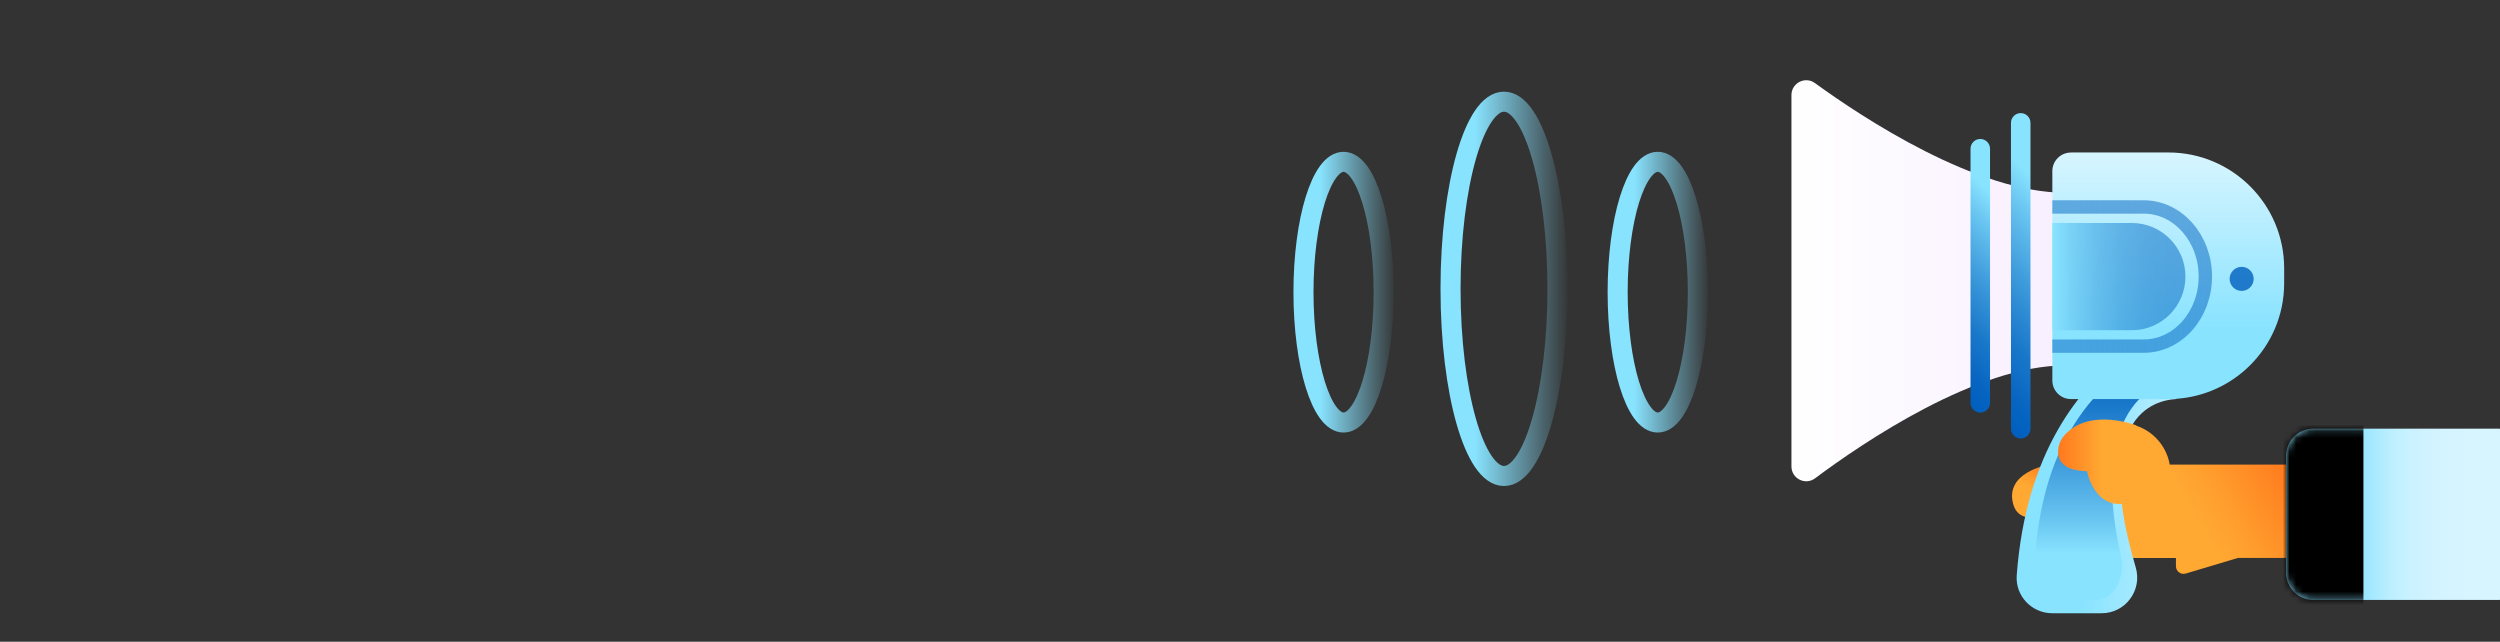<svg width="374" height="96" viewBox="0 0 374 96" fill="none" xmlns="http://www.w3.org/2000/svg">
<rect x="0" y="0" width="374" height="96" fill="#333333" stroke="none"/>
<g clip-path="url(#clip0_5313_105)">
<path fill-rule="evenodd" clip-rule="evenodd" d="M306.29 69.57C306.29 69.57 299.9 70.68 301.17 75.39C302.31 79.63 308.71 76.02 308.71 76.02" fill="url(#paint0_linear_5313_105)"/>
<path fill-rule="evenodd" clip-rule="evenodd" d="M324.6 69.5H342.5V83.47H334.78L326.99 85.8C326.26 86.02 325.52 85.47 325.52 84.71V83.48H324.27H320.31H318.82C314.42 83.48 310.85 79.91 310.85 75.51V69.93C310.85 66.3 313.82 63.21 317.44 63.31C321.04 63.41 324 66.05 324.59 69.5H324.6Z" fill="url(#paint1_linear_5313_105)"/>
<path d="M342 68.2V85.68C342 87.93 343.82 89.75 346.07 89.75H373.69C380.77 89.75 386.5 84.01 386.5 76.94C386.5 69.86 380.76 64.13 373.69 64.13H346.07C343.82 64.13 342 65.95 342 68.2Z" fill="url(#paint2_linear_5313_105)"/>
<mask id="mask0_5313_105" style="mask-type:luminance" maskUnits="userSpaceOnUse" x="342" y="64" width="36" height="26">
<path d="M342 68.2V85.68C342 87.93 343.82 89.75 346.07 89.75H364.56C371.64 89.75 377.37 84.01 377.37 76.94C377.37 69.86 371.63 64.13 364.56 64.13H346.07C343.82 64.13 342 65.95 342 68.2Z" fill="white"/>
</mask>
<g mask="url(#mask0_5313_105)">
<path d="M337.99 51.55V97.97H353.57V51.55H337.99Z" fill="black"/>
</g>
<path fill-rule="evenodd" clip-rule="evenodd" d="M308.972 54.668C295.704 54.668 278.765 66.156 271.529 71.558C270.07 72.649 268 71.594 268 69.775V14.226C268 12.417 270.043 11.361 271.512 12.426C278.729 17.668 295.677 28.837 308.981 28.837C326.353 28.837 326.326 54.668 308.981 54.668H308.972Z" fill="url(#paint3_linear_5313_105)"/>
<path d="M314.41 91.74H307.02C303.95 91.74 301.48 89.15 301.7 86.09C304.42 49.43 333.49 45.89 334.59 45.75L335.3 51.37L325.5 59.7C324.81 59.81 312.03 59.72 319.5 84.86C320.52 88.29 317.98 91.74 314.41 91.74Z" fill="url(#paint4_linear_5313_105)"/>
<path d="M313.58 89.75H308.22C305.99 89.75 304.2 87.27 304.37 84.34C306.34 49.27 334.53 49.52 335.32 49.38L330.14 51.11L324.97 56.91C324.47 57.01 311.87 59.1 317.28 83.16C318.02 86.44 316.18 89.74 313.59 89.74L313.58 89.75Z" fill="url(#paint5_linear_5313_105)"/>
<path d="M309.81 22.81H324.39C333.95 22.81 341.71 30.57 341.71 40.13V42.38C341.71 51.94 333.95 59.7 324.39 59.7H309.81C308.27 59.7 307.03 58.45 307.03 56.92V25.6C307.03 24.06 308.28 22.82 309.81 22.82V22.81Z" fill="url(#paint6_linear_5313_105)"/>
<path d="M303.76 18.38C303.76 17.574 303.106 16.92 302.3 16.92C301.494 16.92 300.84 17.574 300.84 18.38V64.14C300.84 64.946 301.494 65.6 302.3 65.6C303.106 65.6 303.76 64.946 303.76 64.14V18.38Z" fill="url(#paint7_linear_5313_105)"/>
<path d="M297.71 22.25C297.71 21.444 297.056 20.79 296.25 20.79C295.444 20.79 294.79 21.444 294.79 22.25V60.27C294.79 61.076 295.444 61.73 296.25 61.73C297.056 61.73 297.71 61.076 297.71 60.27V22.25Z" fill="url(#paint8_linear_5313_105)"/>
<path d="M225 71.21C229.418 71.21 233 58.674 233 43.21C233 27.746 229.418 15.21 225 15.21C220.582 15.21 217 27.746 217 43.21C217 58.674 220.582 71.21 225 71.21Z" stroke="url(#paint9_linear_5313_105)" stroke-width="3" stroke-miterlimit="10"/>
<path d="M201 63.21C204.314 63.21 207 54.48 207 43.71C207 32.94 204.314 24.21 201 24.21C197.686 24.21 195 32.94 195 43.71C195 54.48 197.686 63.21 201 63.21Z" stroke="url(#paint10_linear_5313_105)" stroke-width="3" stroke-miterlimit="10"/>
<path d="M248 63.21C251.314 63.21 254 54.48 254 43.71C254 32.94 251.314 24.21 248 24.21C244.686 24.21 242 32.94 242 43.71C242 54.48 244.686 63.21 248 63.21Z" stroke="url(#paint11_linear_5313_105)" stroke-width="3" stroke-miterlimit="10"/>
<path fill-rule="evenodd" clip-rule="evenodd" d="M307.03 33.36H318.92C323.35 33.36 326.94 36.95 326.94 41.38C326.94 45.81 323.35 49.4 318.92 49.4H307.03" fill="url(#paint12_linear_5313_105)"/>
<path d="M307.03 30.96H320.7C325.79 30.96 329.92 35.62 329.92 41.37C329.92 47.12 325.79 51.78 320.7 51.78H307.03" stroke="url(#paint13_linear_5313_105)" stroke-width="2" stroke-miterlimit="10"/>
<path opacity="0.8" d="M335.35 43.52C336.344 43.52 337.15 42.714 337.15 41.72C337.15 40.726 336.344 39.92 335.35 39.92C334.356 39.92 333.55 40.726 333.55 41.72C333.55 42.714 334.356 43.52 335.35 43.52Z" fill="#005FBE"/>
<path fill-rule="evenodd" clip-rule="evenodd" d="M319.6 63.64C319.6 63.64 312.76 60.95 308.95 64.99C308.41 65.56 308.04 66.29 307.93 67.06C307.74 68.43 308.16 70.42 312.21 70.49C312.21 70.49 313.37 76.63 318.55 75.18" fill="url(#paint14_linear_5313_105)"/>
</g>
<defs>
<linearGradient id="paint0_linear_5313_105" x1="303.18" y1="77.53" x2="307.41" y2="70.22" gradientUnits="userSpaceOnUse">
<stop offset="0.48" stop-color="#FFA933"/>
<stop offset="0.63" stop-color="#FF9F2E"/>
<stop offset="0.88" stop-color="#FF8623"/>
<stop offset="1" stop-color="#FF781D"/>
</linearGradient>
<linearGradient id="paint1_linear_5313_105" x1="313.57" y1="82.34" x2="340.83" y2="66.6" gradientUnits="userSpaceOnUse">
<stop offset="0.48" stop-color="#FFA933"/>
<stop offset="0.63" stop-color="#FF9F2E"/>
<stop offset="0.88" stop-color="#FF8623"/>
<stop offset="1" stop-color="#FF781D"/>
</linearGradient>
<linearGradient id="paint2_linear_5313_105" x1="342.01" y1="76.95" x2="377.38" y2="76.95" gradientUnits="userSpaceOnUse">
<stop offset="0.28" stop-color="#88E3FF"/>
<stop offset="0.3" stop-color="#90E5FF"/>
<stop offset="0.38" stop-color="#AAEAFF"/>
<stop offset="0.45" stop-color="#BEEFFF"/>
<stop offset="0.54" stop-color="#CCF2FF"/>
<stop offset="0.66" stop-color="#D4F4FF"/>
<stop offset="0.85" stop-color="#D7F5FF"/>
</linearGradient>
<linearGradient id="paint3_linear_5313_105" x1="267.991" y1="42.001" x2="321.983" y2="42.001" gradientUnits="userSpaceOnUse">
<stop stop-color="white"/>
<stop offset="1" stop-color="#F6EAFF"/>
</linearGradient>
<linearGradient id="paint4_linear_5313_105" x1="301.69" y1="68.74" x2="335.3" y2="68.74" gradientUnits="userSpaceOnUse">
<stop offset="0.28" stop-color="#88E3FF"/>
<stop offset="1" stop-color="#D7F5FF"/>
</linearGradient>
<linearGradient id="paint5_linear_5313_105" x1="319.84" y1="49.39" x2="319.84" y2="89.75" gradientUnits="userSpaceOnUse">
<stop stop-color="#005FBE"/>
<stop offset="0.11" stop-color="#0765C1"/>
<stop offset="0.28" stop-color="#1A78CA"/>
<stop offset="0.47" stop-color="#3A97D9"/>
<stop offset="0.69" stop-color="#66C2EF"/>
<stop offset="0.83" stop-color="#88E3FF"/>
</linearGradient>
<linearGradient id="paint6_linear_5313_105" x1="324.37" y1="59.7" x2="324.37" y2="22.81" gradientUnits="userSpaceOnUse">
<stop offset="0.28" stop-color="#88E3FF"/>
<stop offset="1" stop-color="#D7F5FF"/>
</linearGradient>
<linearGradient id="paint7_linear_5313_105" x1="289.83" y1="53.73" x2="314.77" y2="28.78" gradientUnits="userSpaceOnUse">
<stop stop-color="#005FBE"/>
<stop offset="0.11" stop-color="#0765C1"/>
<stop offset="0.28" stop-color="#1A78CA"/>
<stop offset="0.47" stop-color="#3A97D9"/>
<stop offset="0.69" stop-color="#66C2EF"/>
<stop offset="0.83" stop-color="#88E3FF"/>
</linearGradient>
<linearGradient id="paint8_linear_5313_105" x1="285.72" y1="51.79" x2="306.79" y2="30.72" gradientUnits="userSpaceOnUse">
<stop stop-color="#005FBE"/>
<stop offset="0.11" stop-color="#0765C1"/>
<stop offset="0.28" stop-color="#1A78CA"/>
<stop offset="0.47" stop-color="#3A97D9"/>
<stop offset="0.69" stop-color="#66C2EF"/>
<stop offset="0.83" stop-color="#88E3FF"/>
</linearGradient>
<linearGradient id="paint9_linear_5313_105" x1="215.154" y1="43.21" x2="234.846" y2="43.21" gradientUnits="userSpaceOnUse">
<stop offset="0.28" stop-color="#88E3FF"/>
<stop offset="1" stop-color="#88E3FF" stop-opacity="0"/>
</linearGradient>
<linearGradient id="paint10_linear_5313_105" x1="193.031" y1="43.71" x2="208.969" y2="43.71" gradientUnits="userSpaceOnUse">
<stop offset="0.28" stop-color="#88E3FF"/>
<stop offset="1" stop-color="#88E3FF" stop-opacity="0"/>
</linearGradient>
<linearGradient id="paint11_linear_5313_105" x1="240.031" y1="43.71" x2="255.969" y2="43.71" gradientUnits="userSpaceOnUse">
<stop offset="0.28" stop-color="#88E3FF"/>
<stop offset="1" stop-color="#88E3FF" stop-opacity="0"/>
</linearGradient>
<linearGradient id="paint12_linear_5313_105" x1="307.03" y1="41.37" x2="326.93" y2="41.37" gradientUnits="userSpaceOnUse">
<stop stop-color="#88E3FF"/>
<stop offset="1" stop-color="#005FBE" stop-opacity="0.5"/>
</linearGradient>
<linearGradient id="paint13_linear_5313_105" x1="227.5" y1="3.5" x2="330.91" y2="3.5" gradientUnits="userSpaceOnUse">
<stop stop-color="#88E3FF"/>
<stop offset="1" stop-color="#005FBE" stop-opacity="0.5"/>
</linearGradient>
<linearGradient id="paint14_linear_5313_105" x1="307.89" y1="69.08" x2="319.6" y2="69.08" gradientUnits="userSpaceOnUse">
<stop stop-color="#FF781D"/>
<stop offset="0.56" stop-color="#FFA933"/>
<stop offset="1" stop-color="#FFA933"/>
</linearGradient>
<clipPath id="clip0_5313_105">
<rect width="374" height="96" fill="white"/>
</clipPath>
</defs>
</svg>
